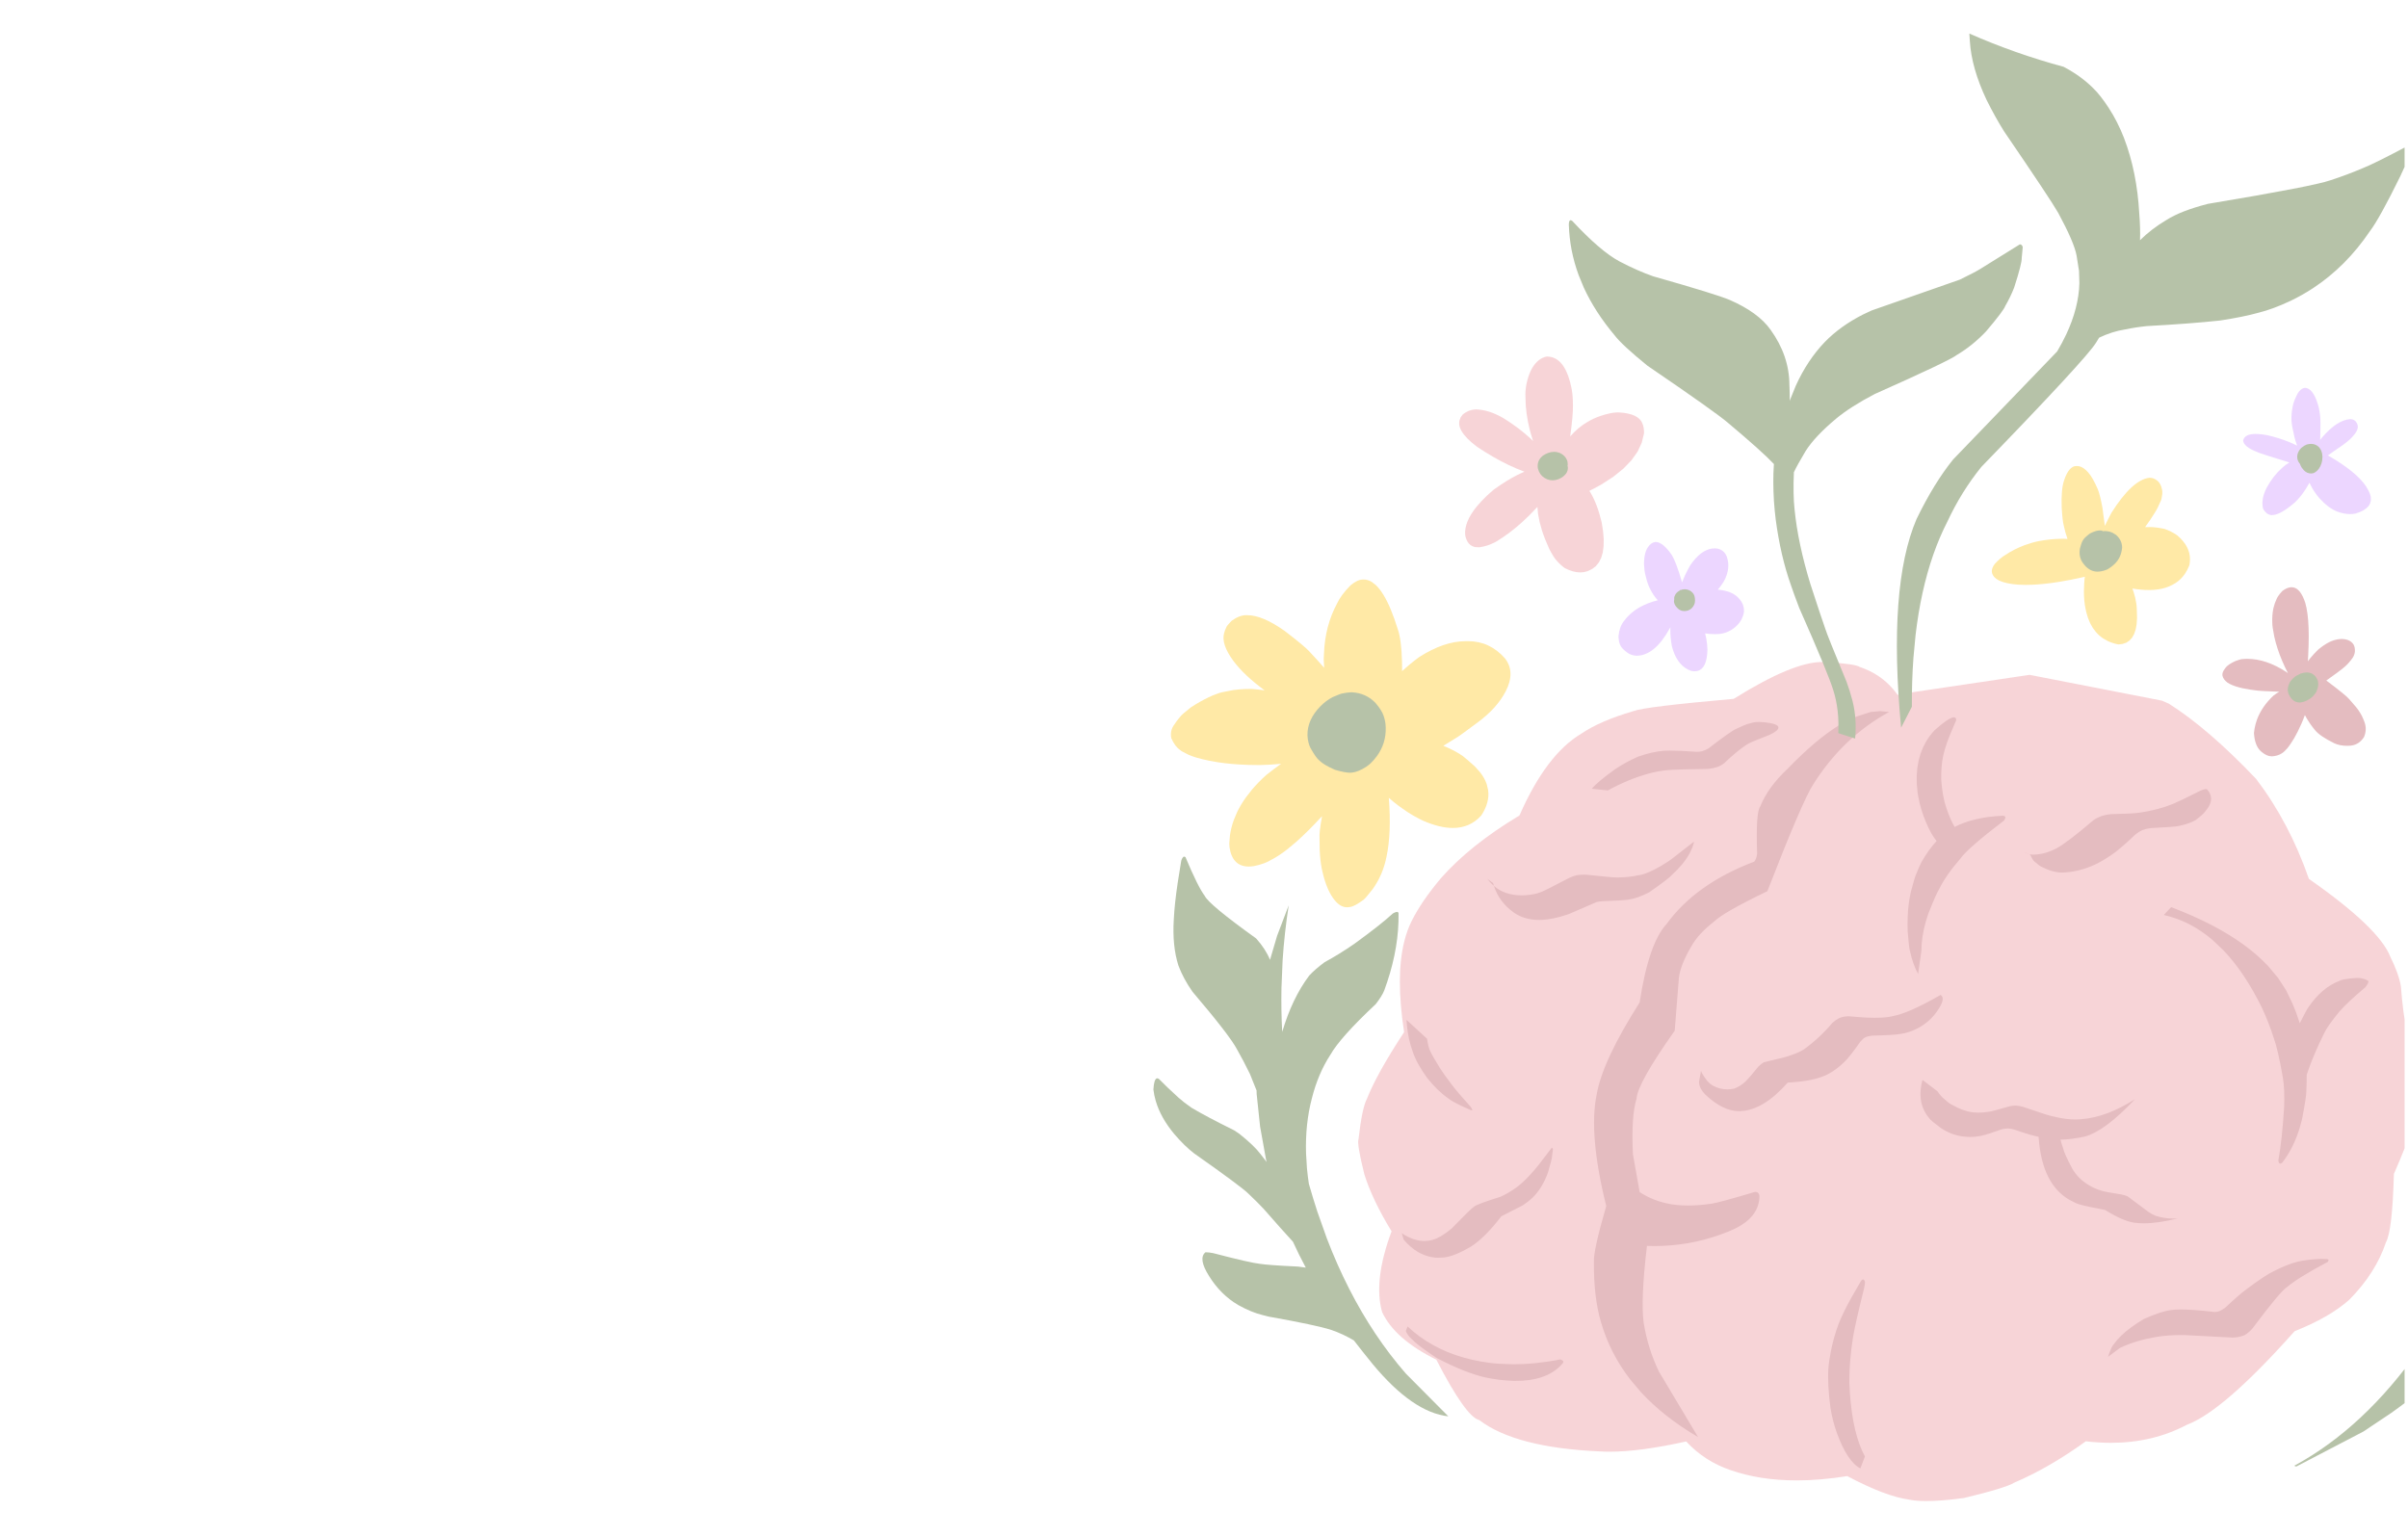 <svg xmlns="http://www.w3.org/2000/svg" xmlns:xlink="http://www.w3.org/1999/xlink" width="470" zoomAndPan="magnify" viewBox="0 0 352.5 225" height="300" preserveAspectRatio="xMidYMid meet" version="1.0"><defs><filter x="0%" y="0%" width="100%" height="100%" id="2dd5a1b100"><feColorMatrix values="0 0 0 0 1 0 0 0 0 1 0 0 0 0 1 0 0 0 1 0" color-interpolation-filters="sRGB"/></filter><mask id="8caf33139c"><g filter="url(#2dd5a1b100)"><rect x="-35.25" width="423" fill="#000000" y="-22.5" height="270" fill-opacity="0.36"/></g></mask><clipPath id="1a3d63f207"><path d="M 68 52 L 184 52 L 184 125 L 68 125 Z M 68 52 " clip-rule="nonzero"/></clipPath><clipPath id="e74a75bf8f"><path d="M 30 48 L 184 48 L 184 215.812 L 30 215.812 Z M 30 48 " clip-rule="nonzero"/></clipPath><clipPath id="92e29bfcd9"><path d="M 0.824 0.867 L 184 0.867 L 184 211 L 0.824 211 Z M 0.824 0.867 " clip-rule="nonzero"/></clipPath><clipPath id="110dda0a22"><rect x="0" width="184" y="0" height="217"/></clipPath></defs><g mask="url(#8caf33139c)"><g transform="matrix(1, 0, 0, 1, 168, 4)"><g clip-path="url(#110dda0a22)"><g clip-path="url(#1a3d63f207)"><path fill="#cb8eff" d="M 169.426 52.785 L 169.254 52.816 C 168.922 52.906 168.625 53.164 168.363 53.586 C 167.961 54.324 167.707 54.988 167.605 55.578 C 167.469 56.27 167.414 56.961 167.445 57.648 C 167.48 58.133 167.625 58.934 167.891 60.055 C 167.957 60.316 168.082 60.715 168.266 61.246 L 167.723 60.984 C 167.258 60.777 166.781 60.582 166.293 60.41 L 165.547 60.16 C 165.043 60.004 164.527 59.863 163.996 59.742 C 163.434 59.621 162.832 59.551 162.199 59.535 L 161.863 59.547 C 161.012 59.605 160.516 59.91 160.371 60.461 C 160.383 60.875 160.676 61.262 161.258 61.621 C 161.453 61.742 161.68 61.859 161.934 61.973 L 162.609 62.266 C 162.586 62.266 163.039 62.418 163.965 62.723 C 165.316 63.152 166.371 63.48 167.129 63.711 L 167.129 63.715 C 166.781 63.918 166.441 64.172 166.105 64.469 C 165.184 65.297 164.426 66.266 163.832 67.375 C 163.281 68.422 163.082 69.391 163.242 70.281 C 163.258 70.523 163.457 70.816 163.832 71.16 C 164.09 71.332 164.32 71.418 164.527 71.418 C 164.551 71.418 164.574 71.418 164.598 71.414 C 165.293 71.414 166.223 70.953 167.379 70.023 C 168.281 69.348 169.102 68.363 169.844 67.078 C 169.918 66.949 169.992 66.816 170.066 66.68 L 170.07 66.68 C 170.488 67.566 170.977 68.324 171.539 68.953 C 172.402 69.91 173.27 70.559 174.141 70.902 C 174.805 71.145 175.438 71.27 176.039 71.27 C 176.297 71.27 176.551 71.246 176.801 71.199 C 177.273 71.055 177.672 70.891 177.996 70.699 L 178.43 70.395 L 178.754 70.055 L 178.965 69.68 L 179.066 69.27 L 179.059 68.824 C 179.016 68.516 178.902 68.184 178.711 67.828 L 178.395 67.266 C 178.152 66.887 177.84 66.5 177.465 66.109 C 177.094 65.719 176.652 65.32 176.145 64.918 C 175.234 64.191 174.113 63.445 172.777 62.68 L 172.777 62.684 C 173.215 62.359 173.973 61.832 175.039 61.102 C 175.219 60.973 175.383 60.848 175.535 60.723 C 175.793 60.512 175.965 60.363 176.047 60.281 C 176.176 60.176 176.406 59.914 176.746 59.492 C 176.98 59.168 177.113 58.879 177.148 58.621 L 177.156 58.438 C 177.148 58.324 177.117 58.203 177.066 58.074 C 176.879 57.605 176.531 57.371 176.027 57.371 L 176.008 57.371 C 174.746 57.453 173.367 58.363 171.879 60.105 C 171.797 60.207 171.719 60.312 171.645 60.414 C 171.684 59.016 171.695 58.098 171.68 57.66 C 171.684 57.113 171.602 56.438 171.434 55.629 C 171.324 55.215 171.203 54.848 171.074 54.523 L 170.879 54.07 C 170.742 53.793 170.598 53.559 170.441 53.371 C 170.137 52.996 169.797 52.797 169.426 52.785 Z M 74.391 75.352 L 74.273 75.359 C 73.871 75.434 73.535 75.672 73.262 76.078 C 73.168 76.207 73.082 76.355 73.012 76.52 C 72.938 76.688 72.875 76.871 72.824 77.07 L 72.758 77.383 C 72.723 77.473 72.688 77.84 72.652 78.484 C 72.66 78.746 72.68 79.004 72.711 79.262 C 72.73 79.652 72.863 80.273 73.109 81.129 C 73.273 81.637 73.457 82.078 73.664 82.449 L 73.996 83.012 C 74.203 83.328 74.43 83.621 74.68 83.891 L 74.676 83.891 C 73.781 84.098 72.922 84.426 72.094 84.871 C 71.594 85.145 71.121 85.477 70.68 85.879 C 70.461 86.078 70.266 86.277 70.09 86.473 C 69.691 86.957 69.48 87.246 69.453 87.336 C 69.344 87.527 69.258 87.715 69.195 87.898 C 69.059 88.281 68.973 88.668 68.938 89.066 C 68.906 89.168 68.93 89.449 69.004 89.91 C 69.043 90.094 69.105 90.273 69.184 90.449 C 69.301 90.777 69.668 91.16 70.293 91.609 L 70.551 91.754 C 70.727 91.836 70.906 91.902 71.094 91.945 C 71.277 91.988 71.465 92.008 71.656 92.008 C 73.383 91.953 74.957 90.645 76.383 88.086 C 76.43 88.004 76.477 87.926 76.52 87.848 L 76.523 87.848 C 76.52 87.953 76.516 88.055 76.516 88.152 C 76.504 88.918 76.578 89.727 76.734 90.574 C 76.84 91.004 76.969 91.398 77.121 91.754 C 77.273 92.113 77.449 92.438 77.645 92.723 L 77.957 93.129 C 78.395 93.633 78.922 93.996 79.535 94.219 C 79.746 94.262 79.91 94.281 80.035 94.281 C 80.047 94.281 80.059 94.281 80.07 94.281 C 80.34 94.281 80.578 94.227 80.789 94.125 L 81.086 93.926 L 81.336 93.652 L 81.543 93.297 L 81.711 92.863 L 81.832 92.352 L 81.91 91.762 L 81.945 91.094 L 81.891 90.285 L 81.777 89.496 L 81.609 88.734 L 81.613 88.734 C 82.059 88.809 82.477 88.844 82.867 88.844 C 82.941 88.844 83.016 88.844 83.09 88.84 C 83.145 88.84 83.195 88.844 83.25 88.844 C 84.176 88.844 85.023 88.559 85.789 87.996 C 86.66 87.332 87.164 86.512 87.301 85.539 C 87.305 85.371 87.293 85.207 87.273 85.047 C 87.188 84.66 87.125 84.438 87.074 84.371 C 86.871 83.953 86.562 83.57 86.148 83.23 L 85.93 83.074 C 85.781 82.973 85.617 82.883 85.438 82.801 C 85.262 82.719 85.074 82.648 84.871 82.586 C 84.414 82.449 83.945 82.363 83.469 82.332 L 83.465 82.332 C 84.129 81.57 84.555 80.863 84.75 80.219 C 85.086 79.258 85.086 78.328 84.754 77.434 C 84.688 77.277 84.609 77.141 84.52 77.016 L 84.371 76.84 C 84.27 76.73 84.152 76.637 84.027 76.559 C 83.898 76.48 83.758 76.418 83.605 76.371 C 83.488 76.32 83.289 76.293 83 76.289 L 82.586 76.32 C 82.312 76.359 82.039 76.441 81.77 76.562 L 81.371 76.777 C 80.84 77.102 80.32 77.59 79.812 78.238 L 79.438 78.754 L 79.016 79.52 L 78.645 80.266 C 78.492 80.602 78.352 80.934 78.23 81.262 C 77.664 79.305 77.168 77.98 76.746 77.285 C 75.883 76.023 75.102 75.379 74.391 75.352 Z M 203.711 87.027 L 203.52 87.035 C 203.012 87.074 202.473 87.281 201.906 87.648 C 201.391 88 200.934 88.422 200.523 88.906 L 199.953 89.684 C 198.891 91.336 198.305 93.578 198.195 96.41 C 198.184 96.809 198.203 97.34 198.258 98.004 C 197.473 97.254 196.727 96.602 196.023 96.051 L 194.617 95.051 L 193.32 94.336 L 192.141 93.91 L 191.066 93.766 L 190.73 93.781 C 190.289 93.828 189.879 93.957 189.508 94.176 C 189.055 94.484 188.793 94.699 188.723 94.812 C 188.723 94.812 188.719 94.812 188.719 94.812 C 188.629 94.812 188.402 95.195 188.047 95.957 L 187.777 96.883 C 187.402 98.809 188.027 101.121 189.656 103.828 L 190.555 105.215 L 191.281 106.086 C 191.793 106.648 192.367 107.168 193.004 107.652 L 194 108.348 C 194.172 108.453 194.344 108.559 194.52 108.664 C 194.344 108.754 194.152 108.848 193.953 108.953 C 193.496 109.215 193.07 109.496 192.676 109.793 C 191.41 110.816 190.527 111.625 190.035 112.207 C 189.695 112.602 189.352 113.035 189.012 113.512 C 188.164 114.785 187.656 115.602 187.488 115.961 L 186.984 116.906 C 186.504 118.262 186.262 119.023 186.258 119.199 C 186.062 120.25 185.992 120.836 186.043 120.949 C 186.055 121.281 186.102 121.57 186.188 121.82 C 186.473 122.727 186.992 123.453 187.754 124.004 C 188.004 124.168 188.281 124.297 188.586 124.398 C 188.766 124.492 189.223 124.566 189.953 124.613 C 192.469 124.457 194.766 123.309 196.848 121.172 C 198.348 119.641 200.008 117.461 201.836 114.629 L 201.84 114.629 C 202.043 115.477 202.309 116.238 202.629 116.918 L 203.117 117.805 C 203.422 118.297 203.863 118.844 204.441 119.445 C 205.484 120.535 206.633 121.391 207.879 122.008 C 209.125 122.625 210.473 123.012 211.926 123.16 C 212.254 123.18 212.562 123.188 212.844 123.188 C 213.098 123.188 213.332 123.18 213.551 123.164 C 214.711 123.027 215.375 122.906 215.543 122.801 L 216.121 122.582 C 216.496 122.418 216.84 122.223 217.156 121.996 C 217.473 121.77 217.762 121.512 218.023 121.219 C 218.871 120.254 219.289 119.238 219.281 118.172 C 219.34 118.004 219.23 117.457 218.949 116.539 L 218.449 115.41 L 217.73 114.324 L 216.793 113.293 L 215.637 112.305 L 214.258 111.371 C 213.512 110.914 212.688 110.473 211.777 110.055 L 211.773 110.055 C 213.285 109.078 214.594 108.109 215.695 107.16 C 216.461 106.5 217.125 105.844 217.691 105.199 L 218.465 104.23 C 218.934 103.59 219.301 102.953 219.574 102.324 L 219.984 100.988 C 220.199 100.141 220.297 99.371 220.273 98.684 L 220.156 97.715 L 219.863 96.863 L 219.395 96.137 L 218.746 95.527 L 217.926 95.043 C 217.219 94.688 216.391 94.504 215.438 94.496 L 215.039 94.508 C 212.742 94.684 210.535 95.496 208.418 96.938 C 208.379 96.52 208.34 96.129 208.301 95.766 C 208.055 93.883 207.805 92.547 207.555 91.754 C 207.117 90.262 206.512 89.035 205.734 88.078 C 205.117 87.488 204.73 87.195 204.574 87.195 C 204.57 87.195 204.566 87.195 204.562 87.195 C 204.289 87.082 204.004 87.027 203.711 87.027 Z M 203.711 87.027 " fill-opacity="1" fill-rule="nonzero"/></g><path fill="#ffc107" d="M 136.035 64.23 L 135.984 64.23 C 135.973 64.23 135.961 64.23 135.949 64.23 C 135.227 64.23 134.629 64.926 134.164 66.312 C 133.855 67.188 133.738 68.539 133.809 70.359 C 133.879 71.578 133.977 72.438 134.105 72.945 C 134.242 73.605 134.426 74.262 134.656 74.91 C 134.391 74.891 134.188 74.879 134.043 74.879 C 133.977 74.879 133.926 74.883 133.883 74.887 L 133.531 74.891 C 132.586 74.914 131.566 75.023 130.473 75.219 C 129.738 75.371 129.039 75.574 128.367 75.824 C 127.359 76.199 126.426 76.676 125.559 77.254 C 125.082 77.527 124.562 77.965 124.008 78.566 C 123.363 79.406 123.438 80.133 124.23 80.75 L 124.66 81.004 C 124.984 81.16 125.379 81.285 125.844 81.387 C 126.309 81.484 126.848 81.559 127.453 81.602 C 127.723 81.621 128.082 81.629 128.539 81.633 C 129.098 81.633 129.684 81.609 130.305 81.566 L 131.258 81.48 C 131.906 81.414 132.586 81.324 133.297 81.211 C 134.508 81.02 135.805 80.766 137.195 80.445 C 137.184 80.551 137.168 80.66 137.156 80.77 C 137.109 81.012 137.078 81.66 137.059 82.719 C 137.062 83.137 137.082 83.539 137.121 83.934 C 137.156 84.324 137.211 84.707 137.285 85.078 C 137.32 85.34 137.445 85.805 137.656 86.473 L 137.973 87.242 L 138.359 87.93 L 138.816 88.535 C 139.141 88.914 139.508 89.234 139.926 89.504 L 140.578 89.867 C 141.039 90.082 141.543 90.246 142.094 90.352 L 142.719 90.281 L 143.266 90.094 L 143.727 89.785 L 144.109 89.363 L 144.41 88.824 L 144.633 88.168 L 144.773 87.391 L 144.832 86.5 C 144.824 85.363 144.785 84.625 144.715 84.297 C 144.676 84.027 144.625 83.758 144.559 83.484 C 144.375 82.801 144.25 82.387 144.184 82.246 C 144.176 82.223 144.168 82.195 144.156 82.168 L 144.16 82.168 C 144.973 82.312 145.809 82.387 146.664 82.387 C 146.676 82.387 146.691 82.387 146.703 82.387 C 148.402 82.371 149.801 81.926 150.895 81.055 C 151.246 80.762 151.555 80.426 151.824 80.043 L 152.191 79.43 L 152.5 78.746 C 152.551 78.473 152.578 78.207 152.582 77.949 C 152.621 76.691 152.023 75.523 150.785 74.438 C 150.582 74.281 150.355 74.137 150.109 74 L 149.727 73.797 C 149.457 73.668 149.168 73.551 148.859 73.438 C 147.977 73.258 147.266 73.168 146.723 73.168 C 146.668 73.168 146.617 73.168 146.57 73.172 L 146.305 73.176 C 146.258 73.172 146.207 73.172 146.156 73.172 C 146.109 73.172 146.062 73.172 146.016 73.172 C 146.586 72.391 147.059 71.688 147.438 71.062 C 147.707 70.652 148.004 70.066 148.32 69.312 C 148.387 69.191 148.457 68.867 148.527 68.34 C 148.543 68.133 148.535 67.934 148.508 67.738 C 148.379 67.082 148.137 66.625 147.789 66.375 C 147.469 66.094 147.094 65.953 146.664 65.953 L 146.621 65.953 C 144.961 66.164 143.121 67.867 141.102 71.059 C 140.738 71.738 140.41 72.387 140.121 73 C 139.996 72.082 139.879 71.199 139.77 70.344 C 139.551 69.137 139.324 68.23 139.09 67.625 C 138.582 66.469 138.125 65.664 137.715 65.211 C 137.496 64.949 137.273 64.742 137.051 64.586 L 136.715 64.387 C 136.492 64.281 136.266 64.23 136.035 64.23 Z M 31.621 80.848 L 31.504 80.852 C 30.969 80.855 30.363 81.145 29.688 81.715 C 28.746 82.676 28.094 83.555 27.734 84.352 C 26.562 86.516 25.926 88.945 25.816 91.648 L 25.777 92.516 L 25.84 93.781 C 25.355 93.203 24.605 92.375 23.594 91.301 C 23.129 90.805 21.961 89.836 20.086 88.395 C 17.914 86.848 16.074 86.07 14.574 86.07 L 14.496 86.074 C 14.473 86.074 14.449 86.07 14.426 86.07 C 13.758 86.07 13.039 86.352 12.277 86.906 C 11.793 87.398 11.531 87.727 11.5 87.887 C 11.367 88.145 11.266 88.426 11.188 88.734 C 10.895 89.777 11.348 91.113 12.535 92.742 C 13.582 94.156 15.113 95.602 17.129 97.078 C 16.484 96.984 15.832 96.914 15.16 96.867 L 14.234 96.887 C 13.629 96.91 13.055 96.961 12.508 97.039 C 11.191 97.273 10.434 97.445 10.238 97.555 C 9.777 97.707 9.344 97.887 8.938 98.09 C 8.059 98.508 7.184 99.004 6.312 99.578 C 5.367 100.324 4.84 100.793 4.73 100.988 C 4.43 101.328 4.16 101.684 3.926 102.059 C 3.469 102.641 3.312 103.312 3.465 104.078 C 3.816 104.902 4.258 105.488 4.785 105.828 C 4.84 105.918 5.242 106.148 6 106.512 C 6.332 106.652 6.703 106.789 7.113 106.914 C 9.629 107.645 12.621 108.008 16.086 108.008 C 16.223 108.008 16.355 108.008 16.492 108.008 C 17.316 108 18.332 107.941 19.539 107.832 C 18.82 108.344 18.09 108.891 17.352 109.48 C 16.57 110.184 15.875 110.898 15.266 111.621 L 14.41 112.715 C 13.887 113.445 13.441 114.184 13.086 114.934 L 12.613 116.062 C 12.336 116.82 12.148 117.586 12.043 118.359 L 11.949 119.527 L 11.988 120.07 C 12.273 121.938 13.211 122.871 14.809 122.871 C 15.039 122.871 15.285 122.852 15.543 122.812 C 16.625 122.594 17.512 122.266 18.199 121.828 C 18.879 121.48 19.625 120.988 20.441 120.352 L 21.723 119.281 C 22.875 118.266 24.145 117 25.531 115.492 C 25.238 117.109 25.113 118.195 25.164 118.75 C 25.172 120.133 25.191 120.93 25.227 121.133 C 25.297 122.098 25.418 122.941 25.598 123.66 C 26.02 125.484 26.609 126.859 27.367 127.785 C 27.926 128.484 28.535 128.836 29.199 128.836 C 29.344 128.836 29.492 128.82 29.645 128.785 C 30.031 128.754 30.688 128.406 31.605 127.742 C 31.797 127.59 32.238 127.078 32.926 126.199 C 33.945 124.789 34.625 123.188 34.973 121.402 C 35.461 119.113 35.57 116.25 35.305 112.812 C 35.789 113.234 36.273 113.633 36.766 114 L 37.938 114.824 C 38.727 115.34 39.523 115.785 40.336 116.168 C 41.953 116.871 43.402 117.223 44.68 117.223 C 46.367 117.223 47.754 116.609 48.848 115.383 C 49.262 114.75 49.551 114.129 49.715 113.512 C 49.883 112.898 49.926 112.293 49.844 111.691 L 49.633 110.801 C 49.43 110.215 49.105 109.633 48.656 109.059 L 47.891 108.207 C 47.195 107.578 46.625 107.086 46.188 106.734 C 45.434 106.188 44.469 105.676 43.285 105.195 L 43.281 105.195 C 44.023 104.746 44.605 104.383 45.035 104.113 C 45.316 103.98 46.43 103.184 48.371 101.727 C 50.219 100.355 51.57 98.848 52.418 97.211 C 53.387 95.332 53.348 93.723 52.305 92.391 C 50.824 90.711 49.023 89.875 46.906 89.875 C 46.82 89.875 46.738 89.875 46.652 89.879 L 46.578 89.879 C 46.566 89.879 46.551 89.879 46.535 89.879 C 44.438 89.879 42.172 90.656 39.738 92.211 C 38.848 92.863 38.02 93.551 37.246 94.27 L 37.238 92.984 C 37.184 90.727 36.969 89.078 36.59 88.047 C 35.93 85.914 35.234 84.254 34.504 83.07 C 34.141 82.477 33.77 82.004 33.387 81.648 L 32.812 81.203 C 32.422 80.965 32.027 80.848 31.621 80.848 Z M 31.621 80.848 " fill-opacity="1" fill-rule="nonzero"/><g clip-path="url(#e74a75bf8f)"><path fill="#ea8891" d="M 59.84 65.129 L 59.773 65.824 L 59.609 65.883 L 59.531 65.18 Z M 58.445 48.199 L 58.422 48.199 C 57.566 48.367 56.852 48.938 56.277 49.906 C 55.988 50.438 55.762 51 55.609 51.594 C 55.527 51.883 55.465 52.168 55.414 52.453 L 55.352 52.879 C 55.32 53.16 55.301 53.441 55.297 53.723 C 55.289 53.738 55.305 54.277 55.348 55.336 L 55.473 56.543 L 55.676 57.766 L 55.957 58.996 C 56.094 59.52 56.25 60.043 56.426 60.57 L 55.996 60.156 C 55.414 59.625 54.797 59.113 54.145 58.621 C 53.488 58.133 52.797 57.664 52.066 57.215 C 50.684 56.41 49.363 55.984 48.102 55.945 L 47.863 55.953 C 47.551 55.977 47.246 56.051 46.957 56.176 C 46.598 56.352 46.383 56.473 46.32 56.539 L 46.117 56.695 L 45.809 57.129 L 45.641 57.586 C 45.57 57.898 45.594 58.223 45.703 58.566 C 45.816 58.91 46.02 59.266 46.312 59.641 L 46.816 60.211 C 47.199 60.602 47.672 61.004 48.234 61.426 L 49.41 62.188 C 50.188 62.672 50.957 63.113 51.715 63.516 L 52.84 64.082 C 53.586 64.438 54.324 64.75 55.051 65.02 C 55.086 65.035 55.125 65.047 55.164 65.062 C 54.379 65.391 53.555 65.816 52.68 66.344 C 52.023 66.742 51.344 67.195 50.637 67.707 L 49.711 68.531 C 49.137 69.074 48.633 69.605 48.211 70.117 C 46.941 71.66 46.367 73.074 46.484 74.352 C 46.535 74.617 46.605 74.852 46.695 75.055 L 46.848 75.344 C 46.957 75.52 47.086 75.664 47.234 75.781 C 47.383 75.898 47.551 75.988 47.742 76.043 C 47.832 76.098 48.055 76.125 48.414 76.125 C 48.473 76.125 48.539 76.125 48.605 76.121 C 49.391 76.008 50.086 75.785 50.699 75.457 C 50.699 75.461 50.703 75.461 50.707 75.461 C 50.77 75.461 51.211 75.191 52.023 74.66 L 52.992 73.965 C 53.641 73.477 54.285 72.941 54.926 72.352 L 55.891 71.434 C 56.277 71.051 56.664 70.648 57.051 70.227 L 57.055 70.227 L 57.156 71.273 L 57.383 72.441 L 57.73 73.684 C 58.004 74.531 58.359 75.43 58.793 76.379 C 59.258 77.27 59.633 77.852 59.914 78.125 C 60.262 78.527 60.652 78.883 61.078 79.184 C 61.871 79.598 62.617 79.805 63.312 79.805 C 63.695 79.805 64.059 79.742 64.41 79.617 L 65.07 79.309 L 65.621 78.883 L 66.062 78.336 L 66.398 77.664 L 66.625 76.875 L 66.746 75.965 L 66.762 74.93 L 66.668 73.777 L 66.469 72.504 C 66.258 71.605 66.012 70.781 65.734 70.043 C 65.453 69.301 65.137 68.637 64.785 68.059 L 64.664 67.875 L 66.387 66.957 L 68.152 65.816 L 69.629 64.629 L 70.82 63.398 L 71.723 62.125 L 72.336 60.805 L 72.664 59.438 C 72.676 58.852 72.59 58.355 72.402 57.949 C 72.02 57.004 70.859 56.48 68.918 56.379 L 68.742 56.383 C 68.145 56.387 67.332 56.555 66.305 56.895 C 65.637 57.121 65.004 57.41 64.41 57.758 C 63.465 58.316 62.613 59.027 61.859 59.895 C 62.145 57.777 62.281 56.277 62.258 55.402 C 62.262 54.504 62.199 53.695 62.078 52.977 C 61.941 52.27 61.777 51.641 61.582 51.09 L 61.266 50.324 C 60.594 48.906 59.652 48.199 58.445 48.199 Z M 98.715 92.926 C 95.852 92.926 91.543 94.723 85.793 98.32 C 77.102 99.086 72.215 99.684 71.129 100.109 C 67.84 101.074 65.281 102.18 63.457 103.434 C 60.051 105.461 57.039 109.449 54.43 115.391 C 49.594 118.297 45.758 121.363 42.922 124.59 C 41.004 126.875 39.582 128.957 38.656 130.836 C 38.191 131.754 37.824 132.781 37.547 133.918 C 36.715 137.328 36.715 141.727 37.543 147.117 C 34.895 151.148 33.09 154.383 32.125 156.824 C 31.633 157.73 31.215 159.723 30.867 162.789 C 30.691 163.219 30.977 164.938 31.723 167.938 C 32.508 170.438 33.836 173.219 35.707 176.281 C 33.914 181.094 33.453 185.035 34.324 188.105 C 35.555 190.742 38.199 193.066 42.262 195.074 C 45.137 200.66 47.238 203.613 48.562 203.93 C 52.105 206.621 58 208.148 66.258 208.508 C 66.699 208.535 67.164 208.547 67.648 208.547 C 70.602 208.547 74.332 208.047 78.832 207.047 L 78.836 207.047 C 80.625 208.98 82.789 210.383 85.324 211.242 C 88.199 212.25 91.43 212.75 95.012 212.75 C 97.332 212.75 99.797 212.539 102.414 212.121 C 106.148 214.102 109.172 215.25 111.484 215.566 C 112.152 215.707 112.988 215.773 113.992 215.773 C 115.461 215.773 117.285 215.625 119.469 215.332 C 123.539 214.359 126.016 213.605 126.891 213.066 C 130.27 211.625 133.75 209.613 137.34 207.023 C 138.598 207.172 139.82 207.246 141.012 207.246 C 145.098 207.246 148.801 206.367 152.121 204.609 C 155.703 203.273 160.961 198.707 167.902 190.902 C 171.27 189.574 173.934 188.043 175.891 186.312 C 178.484 183.695 180.281 180.879 181.281 177.867 C 181.902 176.75 182.285 173.422 182.434 167.887 C 185.125 161.695 186.359 157.906 186.129 156.508 C 186.23 154.926 186.195 153.754 186.027 152.988 C 184.719 149.914 183.863 145.723 183.457 140.41 C 183.273 139.242 182.762 137.805 181.918 136.094 C 180.824 133.273 176.848 129.469 169.996 124.68 C 168.082 119.18 165.504 114.297 162.262 110.035 C 157.625 105.156 153.371 101.488 149.5 99.027 L 148.477 98.582 L 129.105 94.805 L 110.062 97.637 C 109.973 97.672 109.887 97.711 109.797 97.75 C 108.977 96.602 108.008 95.66 106.887 94.922 C 106.086 94.395 105.203 93.973 104.246 93.652 C 103.863 93.363 102.25 93.125 99.406 92.941 L 99.168 92.941 C 99.023 92.93 98.871 92.926 98.715 92.926 Z M 98.715 92.926 " fill-opacity="1" fill-rule="nonzero"/></g><path fill="#b44650" d="M 167.461 81.977 L 167.32 81.984 C 166.949 82.02 166.547 82.199 166.113 82.52 C 165.66 83.004 165.375 83.406 165.25 83.73 C 165.062 84.125 164.91 84.57 164.789 85.074 C 164.648 85.785 164.598 86.508 164.637 87.23 C 164.629 87.547 164.723 88.199 164.922 89.191 C 165.051 89.773 165.211 90.367 165.406 90.965 L 165.723 91.871 L 166.09 92.785 C 166.34 93.367 166.613 93.957 166.922 94.551 C 166.836 94.488 166.75 94.43 166.664 94.371 C 164.707 93.102 162.82 92.465 160.996 92.465 L 160.891 92.465 C 160.621 92.469 160.355 92.484 160.094 92.516 L 159.797 92.594 C 159.605 92.648 159.422 92.711 159.246 92.781 C 158.492 93.121 157.996 93.465 157.762 93.805 C 157.543 94.105 157.43 94.285 157.43 94.336 C 157.332 94.562 157.305 94.77 157.348 94.965 C 157.438 95.324 157.68 95.648 158.078 95.945 C 158.488 96.211 158.996 96.426 159.602 96.594 C 159.867 96.691 160.469 96.82 161.41 96.973 L 162.492 97.113 C 162.656 97.133 162.902 97.152 163.227 97.172 C 163.793 97.207 164.602 97.242 165.656 97.281 L 165.652 97.281 C 165.352 97.453 165.062 97.648 164.781 97.867 C 163.656 98.93 162.859 100.094 162.395 101.355 L 162.191 101.996 C 162.074 102.43 161.992 102.871 161.949 103.324 C 161.988 103.973 162.098 104.523 162.281 104.977 C 162.461 105.434 162.715 105.793 163.035 106.059 C 163.559 106.508 164.059 106.734 164.527 106.734 C 164.551 106.734 164.57 106.734 164.594 106.734 C 165.445 106.684 166.121 106.367 166.617 105.785 C 166.859 105.582 167.266 105.016 167.836 104.086 C 168.191 103.473 168.551 102.762 168.906 101.945 C 169.082 101.539 169.25 101.125 169.406 100.695 L 169.41 100.699 C 169.469 100.82 169.523 100.922 169.574 101.008 C 169.969 101.695 170.398 102.316 170.863 102.871 C 171.328 103.465 172.277 104.117 173.719 104.828 C 174.262 105.074 174.879 105.195 175.574 105.195 C 175.734 105.195 175.902 105.188 176.07 105.176 L 176.348 105.133 C 176.531 105.098 176.703 105.047 176.863 104.977 C 177.027 104.906 177.18 104.82 177.324 104.715 C 177.609 104.508 177.859 104.234 178.07 103.891 C 178.371 103.16 178.391 102.441 178.133 101.73 C 177.891 101.07 177.641 100.559 177.379 100.195 C 177.203 99.871 176.703 99.258 175.879 98.352 C 175.652 98.043 174.543 97.137 172.547 95.637 L 172.543 95.637 C 173.801 94.742 174.582 94.172 174.879 93.922 C 175.484 93.457 176 92.902 176.438 92.258 C 176.484 92.195 176.562 92.023 176.664 91.738 C 176.699 91.625 176.719 91.516 176.727 91.406 C 176.75 91.016 176.691 90.672 176.539 90.375 C 176.207 89.852 175.637 89.578 174.824 89.555 L 174.719 89.555 C 174.281 89.57 173.82 89.672 173.328 89.855 C 172.836 90.051 172.285 90.383 171.684 90.844 L 171.379 91.086 C 170.957 91.492 170.574 91.906 170.23 92.32 C 170.094 92.488 169.965 92.652 169.84 92.82 C 169.863 92.492 169.879 92.168 169.895 91.855 C 169.945 90.863 169.969 89.949 169.969 89.109 L 169.945 87.91 C 169.918 87.148 169.863 86.465 169.781 85.855 L 169.641 85 L 169.461 84.258 L 169.289 83.781 C 168.816 82.578 168.203 81.977 167.461 81.977 Z M 89.586 101.699 L 89.281 101.711 C 89.27 101.711 89.258 101.707 89.246 101.707 C 88.941 101.707 88.441 101.812 87.742 102.023 C 87.438 102.133 86.906 102.363 86.156 102.715 C 85.652 102.922 84.293 103.879 82.086 105.586 C 81.848 105.734 81.547 105.867 81.18 105.984 C 80.922 106.043 80.684 106.074 80.465 106.074 C 80.441 106.074 80.422 106.074 80.402 106.074 C 78.668 105.957 77.352 105.898 76.441 105.898 C 76.102 105.898 75.816 105.906 75.594 105.922 C 74.477 106 73.195 106.289 71.746 106.797 C 70.574 107.32 69.484 107.918 68.465 108.594 C 66.742 109.828 65.59 110.789 65.016 111.48 L 67.363 111.73 C 67.863 111.453 68.363 111.195 68.863 110.957 L 69.609 110.609 C 70.109 110.387 70.605 110.18 71.102 109.992 C 72.094 109.617 73.086 109.312 74.074 109.078 C 74.918 108.883 75.848 108.758 76.852 108.707 C 77.227 108.672 78.918 108.633 81.922 108.586 C 82.508 108.543 83.059 108.426 83.57 108.234 C 83.832 108.125 84.109 107.961 84.398 107.742 C 85.637 106.555 86.754 105.637 87.75 104.984 C 88.039 104.793 89.129 104.332 91.023 103.602 C 91.453 103.402 91.801 103.195 92.062 102.988 C 92.832 102.273 92.004 101.848 89.586 101.699 Z M 128.273 120.75 L 128.344 120.789 C 128.527 120.895 128.727 120.973 128.945 121.031 L 128.277 120.75 Z M 154.926 111.531 L 154.863 111.531 C 154.684 111.551 154.426 111.633 154.086 111.777 C 152.043 112.805 150.727 113.441 150.137 113.684 C 149.328 114.008 148.598 114.254 147.945 114.418 C 146.934 114.684 145.957 114.883 145.027 115.004 C 144.438 115.086 143.094 115.152 140.996 115.203 C 140.543 115.242 140.105 115.332 139.68 115.469 C 139.086 115.695 138.664 115.914 138.41 116.117 C 135.957 118.219 134.156 119.594 133.004 120.234 C 132.219 120.621 131.523 120.871 130.914 120.992 C 130.445 121.082 130.035 121.129 129.691 121.129 C 129.402 121.129 129.16 121.098 128.961 121.035 L 128.957 121.035 L 129.195 121.133 C 129.473 121.727 129.684 122.066 129.828 122.148 C 130.379 122.629 130.754 122.902 130.953 122.961 C 132.004 123.488 132.992 123.754 133.918 123.754 C 134.07 123.754 134.215 123.746 134.363 123.73 C 136.094 123.598 137.742 123.109 139.305 122.27 C 140.02 121.887 140.801 121.391 141.652 120.777 C 142.57 120.047 143.531 119.199 144.539 118.23 C 144.969 117.883 145.348 117.645 145.68 117.52 C 145.996 117.395 146.387 117.301 146.852 117.242 C 149.117 117.141 150.504 117.035 151.004 116.922 C 152.039 116.695 152.84 116.414 153.41 116.07 C 154.105 115.555 154.566 115.141 154.797 114.832 C 155.105 114.477 155.332 114.133 155.48 113.805 C 155.625 113.473 155.691 113.156 155.676 112.848 L 155.594 112.402 L 155.395 111.969 L 155.07 111.559 C 155.043 111.543 154.996 111.531 154.926 111.531 Z M 49.715 124.668 Z M 49.715 124.668 C 49.883 124.883 49.984 125.008 50.023 125.047 C 50.094 125.129 50.164 125.207 50.238 125.281 C 50.383 125.434 50.535 125.578 50.691 125.711 C 50.656 125.602 50.613 125.465 50.57 125.293 L 49.719 124.668 Z M 79.922 119.281 C 79.918 119.281 79.918 119.281 79.914 119.281 L 79.898 119.281 L 76.754 121.734 C 76.477 121.953 75.938 122.305 75.137 122.789 C 73.742 123.609 72.609 124.066 71.742 124.164 C 71.012 124.336 70.086 124.441 68.961 124.469 C 68.914 124.473 68.863 124.473 68.801 124.473 C 68.168 124.473 66.68 124.34 64.336 124.074 C 64.172 124.066 64.016 124.062 63.871 124.062 C 63.473 124.062 63.137 124.086 62.855 124.137 C 62.473 124.215 62.078 124.352 61.68 124.551 C 59.035 125.941 57.633 126.637 57.48 126.641 C 56.992 126.848 56.285 126.992 55.363 127.07 C 55.16 127.086 54.961 127.09 54.766 127.09 C 53.105 127.09 51.75 126.633 50.695 125.715 L 50.691 125.715 C 51.211 127.312 52.191 128.617 53.637 129.633 C 54.648 130.336 55.875 130.691 57.316 130.691 C 57.461 130.691 57.613 130.688 57.766 130.68 C 58.785 130.629 59.953 130.391 61.266 129.961 C 61.43 129.91 61.59 129.852 61.746 129.793 L 65.738 128.066 C 65.93 128.02 66.207 127.977 66.57 127.945 C 68.5 127.887 69.785 127.809 70.43 127.707 C 71.246 127.598 72.242 127.246 73.422 126.645 C 75.387 125.266 76.469 124.441 76.672 124.172 C 77.277 123.625 77.801 123.082 78.25 122.539 C 78.695 121.996 79.062 121.457 79.355 120.918 L 79.73 120.113 L 79.988 119.309 C 79.965 119.289 79.945 119.281 79.922 119.281 Z M 118.035 101.02 L 117.863 101.043 C 117.355 101.164 116.469 101.789 115.203 102.91 C 114.73 103.414 114.32 103.957 113.973 104.535 L 113.504 105.434 L 113.129 106.387 L 112.852 107.395 L 112.668 108.461 L 112.582 109.582 L 112.594 110.758 L 112.703 111.992 L 112.809 112.641 C 113.039 113.934 113.426 115.195 113.957 116.43 C 114.473 117.641 114.984 118.543 115.492 119.137 L 115.488 119.137 C 114.699 119.984 113.957 121.023 113.266 122.242 C 112.988 122.801 112.742 123.367 112.523 123.938 C 112.379 124.215 112.113 125.09 111.727 126.559 C 111.461 127.746 111.305 128.957 111.262 130.199 C 111.227 130.957 111.227 131.684 111.258 132.383 C 111.391 134.074 111.508 135.051 111.613 135.32 C 111.875 136.535 112.262 137.633 112.785 138.613 L 113.266 135.238 C 113.266 134.551 113.32 133.848 113.43 133.129 L 113.633 132.035 C 113.797 131.301 114.012 130.543 114.281 129.773 C 115.055 127.816 115.582 126.621 115.863 126.188 C 116.543 124.801 117.586 123.301 118.996 121.691 C 119.684 120.703 121.816 118.844 125.383 116.121 C 125.66 115.699 125.605 115.469 125.223 115.434 L 125.023 115.438 C 122.262 115.582 119.965 116.125 118.137 117.07 C 117.711 116.367 117.301 115.422 116.902 114.234 C 116.535 113.16 116.293 111.809 116.172 110.18 C 116.148 108.863 116.242 107.695 116.453 106.68 C 116.574 106.098 116.789 105.371 117.094 104.512 C 117.25 104.062 117.668 103.062 118.34 101.504 C 118.406 101.215 118.305 101.051 118.035 101.02 Z M 37.898 145.324 L 37.945 146.031 C 38.066 147.434 38.359 148.766 38.82 150.027 C 39.195 151.148 39.902 152.426 40.941 153.855 C 41.969 155.137 43 156.129 44.031 156.832 C 44.309 157.078 44.953 157.445 45.969 157.934 L 47.285 158.523 C 47.359 158.555 47.418 158.57 47.461 158.57 C 47.504 158.57 47.531 158.551 47.535 158.516 C 47.492 158.359 47.398 158.188 47.246 158 C 45.93 156.547 45.035 155.496 44.562 154.855 C 43.707 153.734 43.117 152.91 42.793 152.387 C 42.031 151.16 41.555 150.324 41.363 149.883 C 41.188 149.555 41.035 148.949 40.898 148.074 Z M 116.078 141.672 L 116.07 141.672 C 113.008 143.434 110.691 144.465 109.125 144.762 C 108.504 144.93 107.625 145.016 106.48 145.016 C 105.406 145.016 104.098 144.938 102.555 144.789 C 101.992 144.816 101.531 144.918 101.168 145.098 C 100.922 145.215 100.617 145.43 100.254 145.738 C 99.043 147.184 97.668 148.473 96.121 149.602 C 95.66 149.91 95.023 150.203 94.203 150.484 C 93.719 150.688 92.387 151.031 90.207 151.523 C 89.965 151.664 89.699 151.871 89.414 152.145 C 88.68 153.066 88.039 153.812 87.484 154.375 C 87.004 154.816 86.469 155.152 85.875 155.383 C 85.527 155.461 85.184 155.5 84.848 155.5 C 84.121 155.5 83.426 155.32 82.75 154.957 C 82.453 154.777 82.18 154.551 81.934 154.281 C 81.363 153.531 81.055 153.027 81.004 152.77 C 80.77 153.984 80.676 154.59 80.723 154.59 C 80.727 154.59 80.73 154.59 80.734 154.586 C 80.773 155.121 81.066 155.672 81.613 156.242 C 83.344 157.875 84.984 158.688 86.539 158.688 C 86.629 158.688 86.723 158.688 86.812 158.68 C 89.031 158.586 91.328 157.195 93.703 154.504 C 96.34 154.379 98.34 153.949 99.711 153.215 C 100.523 152.754 101.27 152.188 101.953 151.52 C 102.426 151.098 103.219 150.098 104.332 148.512 C 104.609 148.191 104.848 147.984 105.047 147.883 C 105.309 147.754 105.66 147.672 106.105 147.633 C 108.207 147.578 109.566 147.496 110.184 147.383 C 111.066 147.273 111.961 146.973 112.867 146.48 C 113.98 145.859 114.871 145.066 115.531 144.105 C 116.449 142.82 116.633 142.008 116.082 141.672 Z M 149.828 128.816 L 148.746 129.969 C 150.031 130.254 151.266 130.699 152.453 131.305 C 153.641 131.914 154.781 132.68 155.871 133.609 L 157.473 135.129 C 159.559 137.309 161.449 140.141 163.148 143.613 C 163.809 145.043 164.379 146.504 164.852 147.996 C 165.258 149.098 165.699 151.008 166.176 153.73 C 166.371 154.898 166.434 156.348 166.367 158.082 C 166.164 161.312 165.883 163.922 165.52 165.914 C 165.566 166.223 165.656 166.375 165.801 166.375 C 165.883 166.375 165.98 166.324 166.094 166.223 C 166.98 165.086 167.703 163.766 168.266 162.254 C 168.551 161.5 168.789 160.695 168.992 159.848 C 169.422 157.645 169.629 156.266 169.621 155.711 C 169.66 154.918 169.68 154.141 169.672 153.383 L 169.668 153.383 L 169.73 153.195 C 170.32 151.414 171.164 149.418 172.262 147.207 C 172.613 146.484 173.352 145.445 174.48 144.082 C 175.281 143.172 176.539 141.992 178.254 140.551 C 178.375 140.406 178.5 140.219 178.629 139.98 C 178.688 139.852 178.715 139.742 178.715 139.656 L 178.445 139.473 C 178.004 139.281 177.57 139.188 177.141 139.188 C 177.094 139.188 177.043 139.191 176.992 139.191 L 176.805 139.195 C 175.512 139.297 174.758 139.426 174.535 139.582 C 173.586 139.941 172.734 140.453 171.973 141.121 C 171.23 141.773 170.578 142.516 170.016 143.344 C 169.793 143.602 169.344 144.426 168.66 145.816 C 168.602 145.605 168.551 145.453 168.504 145.359 C 168.23 144.488 167.914 143.652 167.551 142.848 L 166.648 140.973 L 165.477 139.176 L 164.043 137.457 C 162.996 136.34 161.773 135.273 160.371 134.258 C 157.57 132.234 154.055 130.418 149.828 128.816 Z M 113.422 154.109 L 113.254 154.844 C 112.898 156.77 113.285 158.402 114.426 159.746 C 114.594 159.977 115.152 160.445 116.098 161.148 C 116.48 161.406 116.871 161.625 117.273 161.805 C 118.027 162.164 118.902 162.379 119.898 162.449 C 120.059 162.461 120.219 162.465 120.375 162.465 C 120.945 162.465 121.496 162.406 122.027 162.293 C 122.668 162.152 123.652 161.844 124.969 161.363 C 125.258 161.281 125.562 161.234 125.887 161.227 C 125.906 161.223 125.922 161.223 125.941 161.223 C 126.16 161.223 126.441 161.27 126.781 161.359 C 127.949 161.773 129 162.102 129.934 162.336 C 130.102 162.375 130.27 162.414 130.43 162.445 L 130.426 162.449 L 130.43 162.559 C 130.758 167.102 132.262 170.137 134.934 171.668 L 135.914 172.168 L 136.426 172.348 C 137.121 172.547 138.363 172.816 140.148 173.152 C 141.879 174.23 143.297 174.848 144.406 175.012 C 144.844 175.074 145.316 175.109 145.824 175.109 C 147.219 175.109 148.883 174.867 150.816 174.383 L 150.816 174.387 C 150.586 174.406 150.355 174.414 150.125 174.414 C 149.281 174.414 148.43 174.281 147.562 174.012 C 147.188 173.852 146.824 173.652 146.473 173.414 L 143.453 171.156 C 143.199 171.047 142.902 170.957 142.562 170.887 C 141.051 170.648 140.109 170.477 139.742 170.367 C 138.91 170.117 138.234 169.82 137.707 169.473 C 136.695 168.867 135.906 168.066 135.34 167.078 C 134.59 165.664 134.164 164.73 134.062 164.277 C 133.91 163.832 133.762 163.359 133.625 162.859 L 133.621 162.859 C 134.676 162.848 135.859 162.695 137.172 162.41 C 139.148 161.883 141.605 160.055 144.539 156.93 C 141.789 158.688 139.18 159.664 136.711 159.859 C 136.406 159.887 136.098 159.902 135.781 159.902 C 134.941 159.902 134.059 159.797 133.129 159.586 C 132.316 159.41 131.789 159.277 131.543 159.191 L 128.133 158.051 C 127.859 157.969 127.523 157.91 127.121 157.871 C 127.09 157.871 127.059 157.871 127.027 157.871 C 126.789 157.871 126.504 157.906 126.172 157.977 C 124.453 158.48 123.41 158.754 123.043 158.789 C 122.562 158.863 122.098 158.902 121.648 158.902 C 121.402 158.902 121.156 158.891 120.918 158.867 C 119.938 158.777 118.844 158.387 117.633 157.695 C 117.43 157.613 116.98 157.258 116.297 156.629 C 116.043 156.363 115.816 156.082 115.621 155.777 Z M 59.164 164.043 L 59.152 164.047 L 57.242 166.543 C 56.855 167.023 56.484 167.465 56.117 167.867 C 55.391 168.668 54.699 169.32 54.047 169.812 C 53.137 170.465 52.316 170.941 51.586 171.246 C 49.449 171.906 48.184 172.375 47.797 172.652 C 47.473 172.863 46.391 173.922 44.543 175.824 C 43.914 176.359 43.34 176.766 42.824 177.051 C 42.082 177.484 41.312 177.699 40.516 177.699 C 39.461 177.699 38.359 177.32 37.207 176.566 L 37.203 176.566 L 37.477 177.5 C 38.152 178.285 38.859 178.891 39.605 179.328 C 40.605 179.875 41.574 180.148 42.516 180.148 C 42.684 180.148 42.852 180.141 43.016 180.125 C 43.023 180.125 43.027 180.125 43.031 180.125 C 44.086 180.125 45.535 179.578 47.375 178.488 C 48.699 177.645 50.168 176.172 51.781 174.078 L 54.914 172.48 C 55.508 172.078 55.977 171.715 56.32 171.387 C 57.277 170.457 58.035 169.227 58.598 167.691 C 58.996 166.371 59.199 165.543 59.211 165.207 L 59.332 164.289 C 59.305 164.145 59.25 164.062 59.164 164.043 Z M 171.879 180.324 L 171.617 180.328 C 170.453 180.363 169.348 180.496 168.305 180.734 C 167.262 181 166.062 181.484 164.715 182.188 C 164.055 182.48 162.762 183.34 160.84 184.766 C 160.098 185.312 159.07 186.211 157.75 187.453 C 157.418 187.703 157.129 187.871 156.891 187.961 C 156.66 188.047 156.43 188.09 156.195 188.09 C 156.191 188.09 156.184 188.09 156.18 188.09 C 154.066 187.844 152.422 187.719 151.242 187.719 C 150.641 187.719 150.156 187.75 149.797 187.816 C 148.914 187.902 147.594 188.336 145.84 189.113 C 144.457 189.934 143.344 190.754 142.496 191.578 C 142.074 191.988 141.719 192.398 141.43 192.809 C 141.203 193.016 140.922 193.633 140.586 194.66 L 142.344 193.348 L 142.953 193.074 C 143.777 192.723 144.652 192.426 145.578 192.184 C 145.793 192.105 146.52 191.953 147.754 191.727 C 148.84 191.555 150.02 191.469 151.289 191.469 C 151.465 191.469 151.645 191.469 151.828 191.473 L 158.742 191.836 C 158.77 191.836 158.793 191.836 158.816 191.836 C 159.41 191.836 160 191.719 160.586 191.48 C 161.027 191.211 161.414 190.883 161.746 190.488 C 164.465 186.848 166.152 184.828 166.805 184.434 C 167.887 183.512 169.867 182.289 172.746 180.762 C 172.879 180.574 172.898 180.453 172.805 180.391 C 172.77 180.371 172.727 180.355 172.668 180.348 Z M 38.055 190.211 L 37.82 190.805 C 37.723 190.84 37.883 191.141 38.301 191.711 L 39.188 192.559 C 39.934 193.188 40.977 193.945 42.328 194.836 C 45.051 196.262 47.406 197.203 49.402 197.668 C 50.789 197.965 52.172 198.133 53.555 198.172 C 53.57 198.176 53.625 198.176 53.723 198.176 C 53.934 198.176 54.348 198.164 54.953 198.145 C 55.609 198.102 56.219 198.016 56.789 197.887 C 58.504 197.496 59.84 196.723 60.805 195.562 C 60.926 195.312 60.789 195.137 60.387 195.031 C 59.582 195.219 58.293 195.41 56.512 195.605 C 55.504 195.699 54.512 195.746 53.543 195.746 C 51.926 195.715 50.793 195.648 50.137 195.543 C 49.25 195.434 48.383 195.285 47.535 195.09 C 45.859 194.707 44.301 194.176 42.867 193.492 C 42.152 193.148 41.465 192.77 40.809 192.348 C 40.148 191.93 39.523 191.477 38.926 190.98 Z M 107.234 100.117 L 105.84 100.246 C 103.348 100.992 101.785 101.652 101.152 102.219 C 98.895 103.625 96.414 105.727 93.707 108.531 C 91.777 110.336 90.438 112.176 89.684 114.055 C 89.234 114.613 89.078 116.93 89.219 121.008 C 89.141 121.535 89 121.914 88.797 122.152 C 83.086 124.32 78.809 127.363 75.969 131.281 C 74.219 133.152 72.902 136.98 72.023 142.77 C 68.395 148.469 66.301 152.957 65.734 156.23 C 64.926 160.125 65.391 165.574 67.133 172.578 C 65.875 176.891 65.27 179.625 65.324 180.785 C 65.305 184.254 65.648 187.18 66.355 189.555 C 66.793 191.078 67.371 192.539 68.082 193.941 C 68.797 195.34 69.645 196.68 70.633 197.961 L 72.211 199.832 C 74.457 202.266 77.246 204.457 80.578 206.406 L 74.844 196.809 C 73.777 194.602 73.035 192.234 72.621 189.715 C 72.309 187.473 72.465 183.707 73.094 178.418 C 73.469 178.434 73.84 178.438 74.215 178.438 C 75.824 178.438 77.457 178.297 79.117 178.016 C 79.918 177.875 80.715 177.699 81.508 177.488 L 82.691 177.148 C 83.48 176.902 84.266 176.621 85.047 176.305 C 85.711 176.039 86.305 175.746 86.824 175.426 L 87.551 174.93 C 87.996 174.582 88.367 174.207 88.664 173.809 C 89.258 173.008 89.559 172.102 89.559 171.086 C 89.5 170.703 89.309 170.512 88.988 170.512 C 88.953 170.512 88.918 170.512 88.879 170.516 C 85.469 171.531 83.383 172.102 82.629 172.219 C 81.383 172.41 80.219 172.504 79.141 172.504 C 78.594 172.504 78.07 172.48 77.566 172.434 C 76.348 172.32 75.195 172.047 74.109 171.617 C 73.566 171.406 73.043 171.152 72.535 170.855 L 72.027 170.539 L 71.039 164.992 C 70.859 161.305 71.035 158.602 71.566 156.883 C 71.652 155.371 73.516 152.047 77.156 146.91 L 77.773 139.125 C 77.941 137.84 78.547 136.328 79.578 134.582 C 80.25 133.359 81.355 132.148 82.898 130.949 C 83.809 130.043 86.418 128.555 90.719 126.484 C 94.188 117.551 96.441 112.312 97.477 110.777 C 100.363 106.211 104.051 102.703 108.539 100.246 Z M 104.73 183.324 L 104.699 183.328 C 104.613 183.344 104.52 183.422 104.418 183.562 C 104.219 183.879 103.758 184.676 103.035 185.953 C 102.215 187.438 101.598 188.699 101.18 189.746 C 100.691 191.039 100.309 192.379 100.031 193.758 C 99.938 194.219 99.859 194.684 99.789 195.156 L 99.695 195.863 C 99.656 196.23 99.633 196.621 99.621 197.031 L 99.613 197.664 C 99.617 198.094 99.629 198.551 99.656 199.027 C 99.707 199.977 99.805 201.016 99.957 202.145 C 100.156 203.375 100.461 204.578 100.875 205.754 C 101.91 208.598 103.062 210.344 104.332 210.992 L 105.004 209.246 C 104.707 208.699 104.438 208.098 104.195 207.441 L 103.859 206.41 C 103.648 205.695 103.465 204.926 103.309 204.102 C 103.156 203.273 103.027 202.391 102.93 201.449 L 102.805 200 L 102.723 198.465 L 102.727 197.762 C 102.734 196.047 102.906 194.07 103.25 191.84 C 103.363 191.148 103.559 190.203 103.828 188.996 C 104.102 187.793 104.453 186.328 104.883 184.605 L 104.973 184.105 C 105.004 183.938 105.012 183.785 105.004 183.645 C 104.938 183.441 104.844 183.332 104.73 183.324 Z M 104.73 183.324 " fill-opacity="1" fill-rule="nonzero"/><g clip-path="url(#92e29bfcd9)"><path fill="#36560e" d="M 170.336 60.992 C 170.328 60.992 170.324 60.992 170.32 60.992 L 170.25 60.992 C 170.109 60.992 169.914 61.023 169.668 61.086 C 169.434 61.172 169.184 61.324 168.922 61.547 C 168.859 61.586 168.738 61.73 168.559 61.973 C 168.496 62.07 168.441 62.176 168.402 62.277 C 168.316 62.488 168.273 62.711 168.277 62.941 C 168.289 63.168 168.34 63.375 168.438 63.555 C 168.492 63.668 168.574 63.785 168.68 63.91 C 168.715 64.043 168.793 64.219 168.918 64.43 C 169.016 64.574 169.113 64.703 169.215 64.812 C 169.531 65.156 169.898 65.324 170.324 65.324 L 170.328 65.328 C 170.414 65.328 170.523 65.309 170.664 65.273 L 170.863 65.176 C 171.086 65.043 171.281 64.867 171.445 64.641 C 171.793 64.145 171.969 63.586 171.973 62.965 C 171.984 62.895 171.969 62.719 171.93 62.43 C 171.91 62.32 171.883 62.215 171.848 62.113 C 171.793 61.934 171.68 61.73 171.504 61.508 C 171.184 61.164 170.793 60.992 170.336 60.992 Z M 59.5 62.156 C 59.207 62.156 58.926 62.203 58.66 62.301 C 58.469 62.371 58.324 62.434 58.227 62.488 C 57.949 62.648 57.797 62.754 57.762 62.797 C 57.672 62.875 57.59 62.957 57.516 63.043 C 57.461 63.098 57.379 63.223 57.273 63.414 C 57.148 63.672 57.086 63.957 57.094 64.27 L 57.117 64.543 L 57.129 64.598 C 57.168 64.75 57.215 64.891 57.273 65.023 C 57.516 65.555 57.914 65.938 58.473 66.168 L 58.492 66.176 C 58.742 66.273 59 66.324 59.27 66.324 C 59.523 66.324 59.785 66.281 60.059 66.188 C 60.328 66.09 60.578 65.957 60.809 65.789 C 61.004 65.621 61.129 65.504 61.18 65.426 C 61.262 65.328 61.328 65.227 61.379 65.125 C 61.469 64.949 61.516 64.758 61.52 64.543 C 61.52 64.434 61.504 64.32 61.473 64.207 C 61.496 64.121 61.5 63.973 61.484 63.766 C 61.469 63.633 61.441 63.504 61.398 63.383 C 61.215 62.926 60.883 62.582 60.395 62.344 C 60.102 62.223 59.805 62.156 59.5 62.156 Z M 139.445 73.66 L 139.297 73.668 C 138.996 73.676 138.594 73.797 138.098 74.031 C 137.91 74.113 137.613 74.344 137.203 74.723 C 136.961 74.98 136.785 75.285 136.676 75.633 C 136.52 76.062 136.434 76.438 136.422 76.762 L 136.43 77.172 L 136.5 77.566 L 136.629 77.945 L 136.82 78.305 C 137.035 78.605 137.152 78.762 137.168 78.762 C 137.711 79.387 138.34 79.695 139.047 79.695 C 139.059 79.695 139.07 79.695 139.082 79.695 C 139.504 79.691 139.965 79.586 140.465 79.379 C 140.863 79.156 141.227 78.887 141.559 78.566 C 142.207 77.945 142.57 77.148 142.648 76.172 C 142.648 75.457 142.352 74.84 141.762 74.312 C 141.617 74.211 141.441 74.105 141.23 73.992 C 141.109 73.938 140.984 73.891 140.852 73.852 C 140.586 73.785 140.344 73.75 140.137 73.75 C 139.996 73.75 139.871 73.766 139.758 73.793 L 139.77 73.688 C 139.715 73.676 139.605 73.664 139.445 73.66 Z M 78.629 82.273 L 78.59 82.273 L 78.59 82.277 C 78.512 82.273 78.41 82.285 78.277 82.309 C 78.164 82.344 78.086 82.375 78.047 82.391 L 78.023 82.34 L 77.883 82.469 C 77.832 82.488 77.73 82.551 77.582 82.664 C 77.504 82.73 77.457 82.773 77.438 82.793 C 77.316 82.91 77.207 83.094 77.113 83.348 C 77.098 83.406 77.086 83.469 77.078 83.527 C 77.07 83.602 77.074 83.68 77.082 83.754 C 77.07 83.766 77.059 83.848 77.047 83.996 C 77.043 84.152 77.074 84.305 77.145 84.461 C 77.242 84.652 77.312 84.77 77.355 84.805 C 77.414 84.883 77.484 84.961 77.562 85.039 C 77.734 85.191 77.836 85.273 77.875 85.285 C 77.949 85.328 78.023 85.363 78.098 85.391 C 78.234 85.441 78.379 85.465 78.531 85.465 C 78.547 85.465 78.566 85.465 78.586 85.465 C 78.602 85.465 78.617 85.465 78.633 85.465 C 78.773 85.465 78.945 85.434 79.148 85.367 C 79.371 85.277 79.539 85.168 79.656 85.039 C 79.973 84.723 80.129 84.355 80.133 83.934 C 80.133 83.449 80.031 83.086 79.828 82.844 C 79.52 82.473 79.117 82.285 78.629 82.273 Z M 169.75 94.453 C 169.73 94.453 169.711 94.453 169.691 94.453 L 169.598 94.457 L 169.594 94.457 C 169.395 94.457 169.113 94.516 168.742 94.633 C 168.297 94.848 167.996 95.023 167.848 95.164 C 167.609 95.371 167.426 95.559 167.309 95.727 C 167.137 95.977 167.012 96.285 166.93 96.648 C 166.895 96.879 166.887 97.039 166.902 97.133 C 166.914 97.258 166.941 97.383 166.98 97.508 C 167.062 97.75 167.207 97.996 167.41 98.246 C 167.59 98.469 167.797 98.629 168.02 98.727 C 168.199 98.812 168.41 98.855 168.652 98.855 C 168.664 98.855 168.676 98.855 168.684 98.855 C 168.93 98.832 169.172 98.777 169.41 98.691 C 169.531 98.645 169.648 98.594 169.77 98.531 C 170.062 98.363 170.238 98.254 170.297 98.203 C 170.52 98.031 170.727 97.809 170.926 97.535 C 171.066 97.367 171.191 97.086 171.301 96.684 C 171.328 96.562 171.348 96.441 171.355 96.324 C 171.359 96.035 171.352 95.867 171.328 95.816 C 171.301 95.625 171.199 95.398 171.02 95.129 C 170.891 94.938 170.684 94.758 170.398 94.598 C 170.148 94.5 169.93 94.453 169.75 94.453 Z M 120.285 0.914 L 120.359 1.996 C 120.516 4.633 121.336 7.52 122.82 10.652 C 123.672 12.355 124.523 13.887 125.379 15.246 C 129.945 21.93 132.586 25.91 133.309 27.191 C 134.863 30.066 135.754 32.141 135.984 33.414 L 136.34 35.668 L 136.395 37.461 C 136.363 38.668 136.184 39.898 135.859 41.152 C 135.539 42.406 135.07 43.68 134.461 44.977 C 134.074 45.801 133.629 46.633 133.129 47.473 L 133.125 47.473 L 117.922 63.262 C 116.055 65.562 114.27 68.473 112.559 71.992 C 109.75 78.555 108.996 88.738 110.297 102.543 L 111.875 99.477 C 111.859 96.984 111.934 94.602 112.102 92.32 L 112.414 88.984 C 112.668 86.812 113.008 84.746 113.441 82.789 C 114.301 78.875 115.52 75.387 117.094 72.324 C 118.445 69.426 120.094 66.773 122.039 64.367 C 132.297 53.777 137.895 47.715 138.832 46.176 C 138.988 45.926 139.141 45.68 139.285 45.441 L 139.281 45.441 C 140.562 44.832 141.82 44.43 143.047 44.242 C 144.113 44.016 145.188 43.852 146.273 43.742 C 150.488 43.512 154.066 43.242 157.012 42.926 C 159.246 42.582 161.117 42.203 162.625 41.785 C 164.008 41.441 165.555 40.871 167.27 40.066 C 168.438 39.508 169.555 38.879 170.625 38.172 C 173.828 36.062 176.594 33.293 178.91 29.867 C 179.852 28.633 181.336 25.949 183.363 21.82 L 185.172 17.875 C 185.332 17.406 185.281 17.172 185.016 17.172 L 184.98 17.172 L 184.645 17.262 C 181.211 19.09 178.945 20.211 177.848 20.633 C 176.398 21.254 174.836 21.84 173.168 22.387 C 171.488 22.98 165.508 24.133 155.219 25.844 C 152.59 26.516 150.562 27.305 149.141 28.207 C 147.66 29.086 146.371 30.078 145.27 31.172 C 145.316 30.043 145.277 28.734 145.16 27.246 C 144.934 23.188 144.191 19.508 142.93 16.211 C 142.305 14.602 141.559 13.129 140.684 11.793 C 139.891 10.57 139.137 9.613 138.426 8.918 C 137.238 7.727 135.793 6.68 134.09 5.781 C 129.352 4.5 124.75 2.879 120.289 0.914 Z M 61.914 28.238 L 61.863 28.246 C 61.734 28.289 61.664 28.492 61.656 28.859 C 61.691 30.125 61.828 31.375 62.066 32.613 C 62.309 33.848 62.648 35.07 63.094 36.281 L 63.836 38.082 C 64.383 39.277 65.035 40.457 65.785 41.625 C 66.535 42.789 67.391 43.941 68.348 45.082 C 69.074 46.035 70.676 47.52 73.152 49.535 C 79.867 54.113 83.816 56.914 84.996 57.945 C 88.301 60.719 90.531 62.715 91.68 63.941 L 91.676 63.941 C 91.645 64.395 91.621 64.859 91.605 65.34 L 91.59 66.629 C 91.594 67.508 91.625 68.43 91.684 69.391 C 91.746 70.27 91.828 71.145 91.934 72.008 C 92.406 75.598 93.152 78.82 94.172 81.68 C 94.398 82.371 94.801 83.48 95.383 85.008 C 98.195 91.363 99.859 95.383 100.371 97.062 C 100.973 98.965 101.215 101.059 101.098 103.344 L 103.566 104.133 C 103.746 102.168 103.617 100.332 103.184 98.621 C 102.914 97.59 102.625 96.66 102.316 95.832 C 100.406 91.223 99.367 88.633 99.199 88.062 C 98.832 87.035 98.102 84.84 97.004 81.469 C 95.801 77.531 95.031 73.906 94.703 70.598 C 94.543 69.164 94.508 67.352 94.602 65.148 L 94.598 65.148 C 94.914 64.469 95.48 63.441 96.301 62.07 C 97.219 60.609 98.723 59.012 100.812 57.273 C 102.176 56.137 104.047 54.941 106.434 53.691 C 113.805 50.41 117.82 48.496 118.48 47.953 C 120 47.055 121.422 45.906 122.742 44.512 C 124.449 42.5 125.383 41.262 125.547 40.793 C 126.055 39.922 126.488 39.023 126.848 38.098 C 127.613 35.73 127.984 34.277 127.957 33.734 L 128.102 32.191 C 128.051 31.945 127.918 31.805 127.703 31.773 L 127.684 31.773 L 121.938 35.344 C 121.457 35.656 120.441 36.188 118.891 36.941 L 105.984 41.457 C 105.559 41.641 105.141 41.84 104.723 42.047 C 102.52 43.164 100.664 44.5 99.152 46.047 C 97.426 47.844 96 49.992 94.871 52.496 L 94.082 54.441 C 94.051 54.523 94.023 54.605 93.992 54.688 C 94.004 53.938 93.988 53.176 93.949 52.406 C 93.941 49.523 93.016 46.809 91.18 44.27 C 89.992 42.59 88.012 41.145 85.242 39.93 C 83.922 39.363 80.18 38.207 74.008 36.457 C 72.512 35.934 70.871 35.211 69.086 34.281 C 68.152 33.781 67.105 33.039 65.957 32.051 C 64.805 31.066 63.547 29.836 62.18 28.367 C 62.098 28.293 62.008 28.25 61.914 28.238 Z M 29.926 97.363 L 29.727 97.367 C 29.352 97.383 28.988 97.43 28.633 97.508 C 28.441 97.508 27.934 97.691 27.102 98.059 C 26.449 98.395 25.84 98.852 25.27 99.426 C 23.996 100.738 23.371 102.145 23.395 103.652 C 23.426 104.348 23.566 104.961 23.82 105.48 C 24.363 106.465 24.805 107.09 25.141 107.355 C 25.594 107.797 26.355 108.25 27.426 108.711 C 28.402 108.992 29.141 109.137 29.633 109.137 C 29.73 109.137 29.812 109.133 29.891 109.121 C 30.52 109.051 31.207 108.777 31.949 108.297 C 32.172 108.148 32.387 107.984 32.594 107.805 C 32.953 107.457 33.27 107.098 33.543 106.727 C 34.449 105.488 34.887 104.105 34.852 102.578 C 34.852 101.973 34.746 101.371 34.535 100.777 C 34.355 100.246 33.957 99.621 33.348 98.91 C 32.426 97.953 31.285 97.438 29.926 97.363 Z M 203.309 103.734 L 203.195 103.734 C 202.781 103.754 202.383 103.84 202 103.996 C 201.809 104.074 201.621 104.172 201.441 104.285 C 201.344 104.32 201.078 104.527 200.648 104.91 C 200.367 105.16 200.117 105.484 199.895 105.887 C 199.656 106.332 199.508 106.789 199.449 107.266 C 199.434 107.555 199.434 107.742 199.445 107.82 L 199.695 108.848 C 199.832 109.211 199.996 109.484 200.188 109.668 C 200.816 110.293 201.602 110.609 202.543 110.613 C 203.641 110.57 204.613 110.266 205.465 109.695 C 206.266 109.156 206.762 108.391 206.953 107.402 C 207.008 106.508 206.711 105.707 206.051 104.992 C 205.355 104.211 204.441 103.793 203.309 103.734 Z M 5.344 121.418 L 5.254 121.438 C 5.062 121.609 4.941 121.852 4.895 122.16 L 4.402 125.238 C 4.094 127.301 3.902 129.098 3.828 130.629 C 3.668 133.223 3.895 135.477 4.512 137.391 C 4.992 138.668 5.68 139.938 6.566 141.203 C 10.203 145.473 12.379 148.293 13.094 149.66 C 13.719 150.758 14.348 151.953 14.98 153.254 C 15.293 154.047 15.613 154.852 15.945 155.664 L 15.957 156.156 L 16.461 160.945 L 17.332 165.781 L 17.422 166.133 C 17.117 165.715 16.828 165.34 16.551 165.004 C 15.934 164.176 14.898 163.18 13.441 162.016 L 12.668 161.496 C 9.973 160.164 7.883 159.059 6.406 158.176 C 5.633 157.637 5.016 157.156 4.547 156.734 C 3.387 155.684 2.414 154.754 1.625 153.945 L 1.418 153.875 L 1.316 153.895 C 1.059 154.004 0.902 154.543 0.844 155.512 C 0.906 156.066 1.02 156.621 1.18 157.172 C 1.66 158.824 2.574 160.457 3.922 162.066 C 4.918 163.227 5.875 164.16 6.793 164.863 C 11.355 168.074 14 170.035 14.715 170.734 C 15.719 171.695 16.477 172.445 16.98 172.992 C 18.828 175.102 20.258 176.707 21.27 177.805 C 21.848 179.074 22.473 180.34 23.148 181.594 C 22.883 181.555 22.496 181.504 21.996 181.441 C 19.02 181.301 17.172 181.164 16.453 181.043 C 15.527 180.949 13.242 180.43 9.598 179.477 C 9.176 179.391 8.809 179.348 8.496 179.348 L 8.465 179.348 C 7.727 179.953 7.902 181.117 8.996 182.84 C 10.129 184.66 11.551 186.074 13.262 187.074 C 14.555 187.793 15.738 188.281 16.82 188.539 L 17.664 188.758 C 20.047 189.184 22.008 189.559 23.543 189.887 C 25.082 190.215 26.195 190.492 26.891 190.723 C 28.023 191.109 29.121 191.621 30.191 192.254 L 30.188 192.254 C 31.035 193.352 31.961 194.516 32.961 195.746 C 36.863 200.445 40.547 202.988 44.016 203.371 L 37.797 197.109 C 36.219 195.297 34.738 193.359 33.355 191.289 C 31.973 189.223 30.688 187.023 29.504 184.699 C 28.316 182.371 27.227 179.918 26.238 177.332 L 24.828 173.359 C 24.391 172.004 23.98 170.656 23.598 169.316 C 23.48 168.543 23.391 167.785 23.32 167.035 L 23.188 164.852 C 23.145 163.414 23.195 162.027 23.336 160.684 C 23.48 159.34 23.715 158.043 24.047 156.789 C 24.656 154.383 25.555 152.266 26.746 150.441 C 27.703 148.746 29.914 146.273 33.383 143.023 C 33.984 142.254 34.398 141.594 34.629 141.031 C 34.949 140.164 35.234 139.301 35.484 138.441 L 35.828 137.164 C 36.043 136.316 36.215 135.473 36.352 134.641 L 36.531 133.395 C 36.633 132.566 36.695 131.746 36.719 130.934 L 36.73 129.719 C 36.695 129.582 36.625 129.516 36.527 129.516 C 36.52 129.516 36.508 129.516 36.5 129.516 L 36.449 129.52 C 36.309 129.535 36.125 129.609 35.887 129.75 C 34.73 130.828 32.852 132.305 30.254 134.188 C 28.777 135.211 27.324 136.109 25.891 136.883 C 24.945 137.594 24.199 138.242 23.66 138.828 C 21.992 141.039 20.676 143.789 19.699 147.086 C 19.582 144.934 19.547 142.785 19.59 140.637 L 19.758 136.602 C 19.934 133.914 20.234 131.23 20.652 128.543 L 18.953 133.012 L 17.914 136.531 C 17.48 135.465 16.801 134.422 15.879 133.398 C 11.258 130.078 8.754 128.004 8.363 127.172 C 7.711 126.32 6.77 124.43 5.543 121.504 C 5.488 121.453 5.418 121.422 5.344 121.418 Z M 191.371 129.105 L 191.219 129.137 C 190.531 129.395 189.645 131.875 188.559 136.578 C 188.363 137.586 188.23 138.555 188.16 139.48 C 188.086 140.406 188.078 141.289 188.129 142.129 L 188.254 143.355 C 188.629 145.371 189.082 146.859 189.613 147.824 C 193.68 154.023 195.996 157.938 196.566 159.574 C 197.352 161.777 197.922 163.777 198.277 165.566 C 198.48 166.551 198.656 167.578 198.805 168.645 C 198.805 168.648 198.805 168.648 198.805 168.652 L 198.801 168.652 C 198.547 169.395 198.285 170.121 198.016 170.836 C 197.695 172.172 195.801 176.312 192.332 183.25 C 191.789 184.301 191.238 185.324 190.676 186.324 C 191.289 184.906 191.711 183.859 191.945 183.191 C 192.301 182.164 192.512 181.359 192.574 180.785 C 192.746 179.723 192.723 178.758 192.508 177.891 L 192.363 177.242 C 191.609 175.09 191.055 173.422 190.699 172.23 C 190.426 171.02 190.289 170.086 190.281 169.438 C 190.246 167.879 190.289 166.641 190.414 165.715 L 192.078 156.156 L 191.934 156.121 L 191.746 156.168 C 191.074 156.281 189.352 159.176 186.586 164.855 C 186.488 164.887 186.012 166.258 185.152 168.973 C 184.828 170.113 184.578 171.195 184.402 172.227 C 184.023 174.418 183.941 176.938 184.148 179.777 C 184.41 182.18 184.98 185.691 185.859 190.312 C 186.047 191.531 186.168 192.574 186.227 193.441 L 186.223 193.441 C 180.836 201.148 174.719 206.867 167.875 210.59 C 167.91 210.664 167.996 210.703 168.121 210.703 C 168.141 210.703 168.164 210.703 168.184 210.699 L 177.977 205.59 L 182.051 202.867 C 182.895 202.27 183.715 201.664 184.512 201.055 L 184.508 201.055 C 187.121 199.562 189.16 198.566 190.625 198.066 C 192.664 197.301 194.02 196.832 194.691 196.66 C 196.559 196.129 199.477 195.453 203.441 194.629 C 204 194.477 204.562 194.305 205.125 194.117 C 207.93 193.148 209.898 192.184 211.031 191.227 C 214.043 189.09 216.492 186.43 218.387 183.254 C 219.434 181.555 220.41 179.461 221.305 176.977 C 221.949 175.148 222 174.23 221.469 174.227 L 221.441 174.227 C 221.375 174.23 221.305 174.246 221.227 174.273 C 217.254 178.066 214.645 180.438 213.398 181.387 C 211.574 182.891 209.965 184.078 208.566 184.949 C 206.562 186.047 204.906 186.828 203.594 187.293 L 196.086 189.641 L 197.344 187.977 C 198.816 185.852 200.066 183.668 201.086 181.43 C 201.773 179.875 202.395 178.281 202.949 176.656 C 204.992 173.98 207.301 171.324 209.871 168.684 C 212.465 165.938 217.008 162.102 223.496 157.176 C 224.273 156.496 225.055 155.719 225.836 154.844 C 226.078 154.566 226.305 154.266 226.508 153.941 C 227.348 152.543 227.871 150.938 228.086 149.125 C 228.227 147.566 228.371 144.508 228.52 139.945 C 228.516 138.93 228.352 138.352 228.031 138.215 L 228.008 138.215 L 220.395 144.836 L 211.77 150.562 L 210.062 152.309 C 208.961 153.539 207.934 154.902 206.98 156.402 C 206.801 156.684 206.625 156.973 206.449 157.262 C 207.172 147.777 207.441 142.48 207.262 141.371 C 207.332 140.242 207.145 138.258 206.711 135.418 C 206.488 134.441 206.203 133.703 205.855 133.195 L 205.141 139.523 C 204.52 144.457 203.766 149.082 202.883 153.406 L 202.41 152.434 C 201.641 151.047 200.16 148.812 197.965 145.73 C 197.301 144.57 196.461 142.965 195.449 140.906 C 194.887 139.68 193.68 135.855 191.836 129.434 C 191.723 129.242 191.566 129.133 191.371 129.105 Z M 191.371 129.105 " fill-opacity="1" fill-rule="nonzero"/></g></g></g></g></svg>